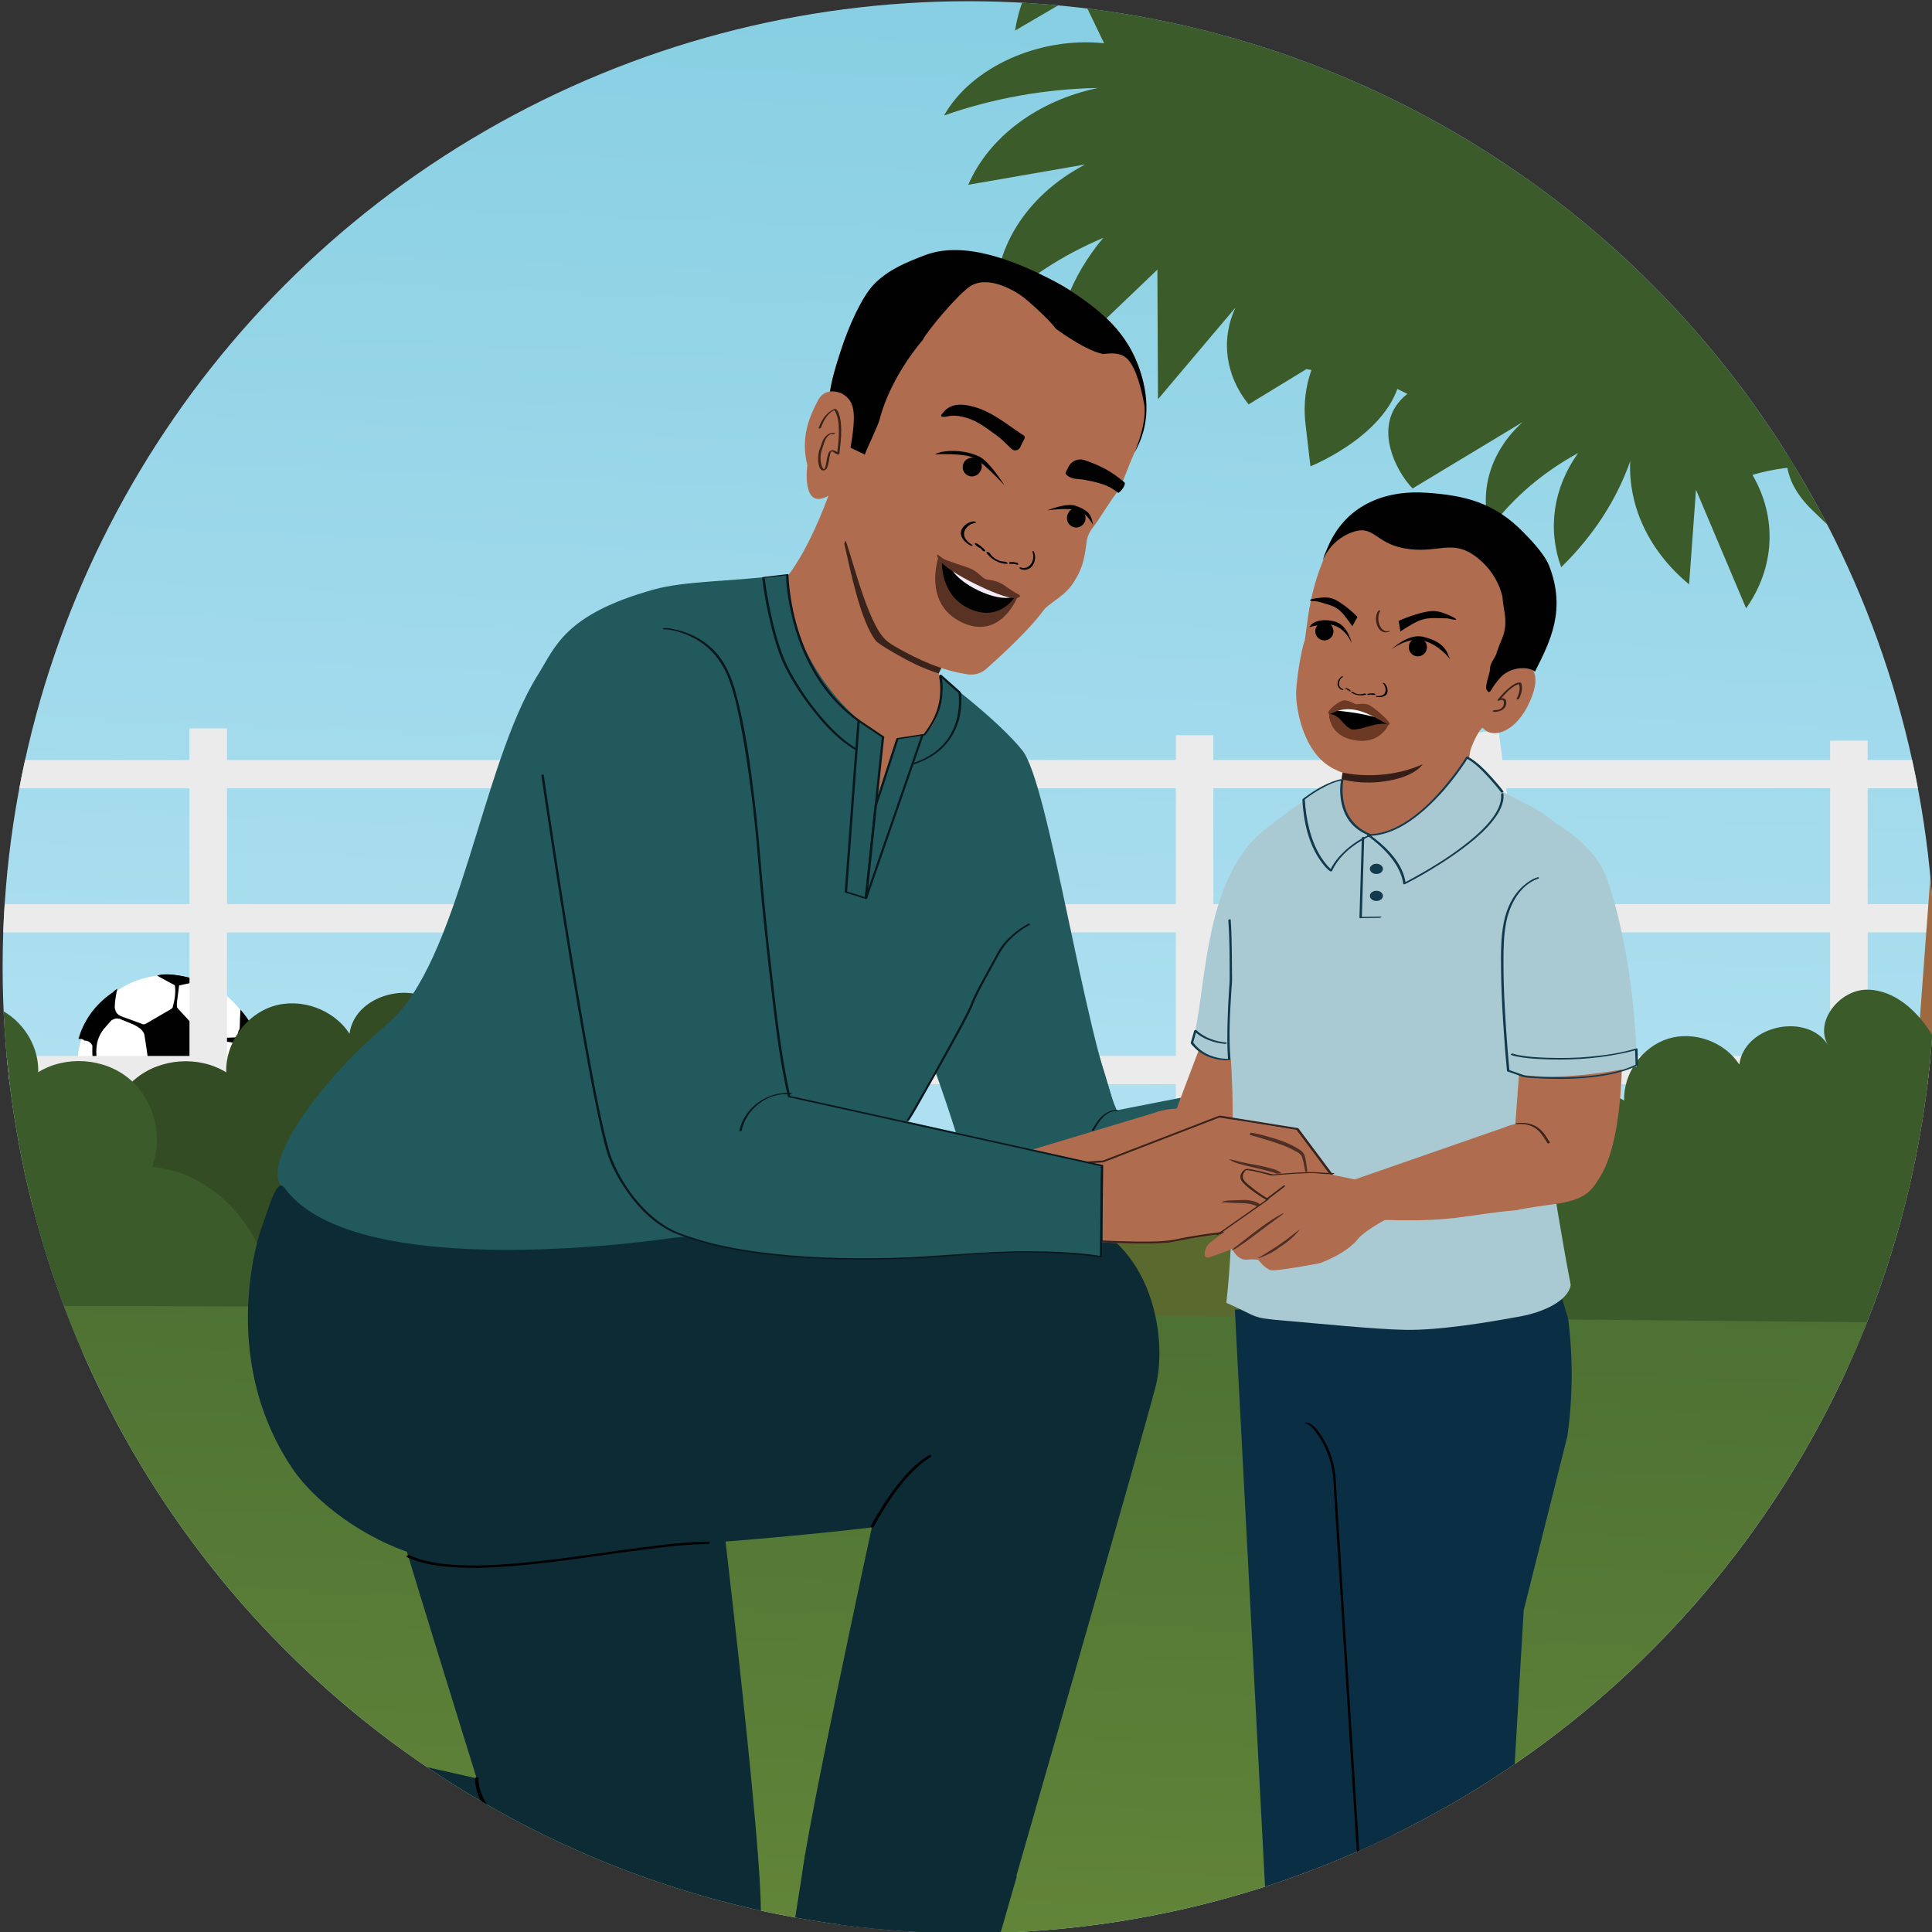 <?xml version="1.0" encoding="UTF-8"?>
<svg id="Layer_2" data-name="Layer 2" xmlns="http://www.w3.org/2000/svg" xmlns:xlink="http://www.w3.org/1999/xlink" viewBox="0 0 1163.19 1163.19">
  <rect x="0" y="0" width="1163.19" height="1163.19" fill="#333333" stroke="none"/>
  <defs>
    <style>
      .cls-1 {
        fill: none;
      }

      .cls-2 {
        fill: #010101;
      }

      .cls-3 {
        fill: #3b5b2b;
      }

      .cls-4 {
        fill: #0d2b35;
      }

      .cls-5 {
        fill: url(#linear-gradient-2);
      }

      .cls-6 {
        fill: #ebebeb;
      }

      .cls-7 {
        fill: #5a3223;
      }

      .cls-8 {
        fill: #3a231a;
      }

      .cls-9 {
        fill: url(#linear-gradient);
      }

      .cls-10 {
        fill: #8a5534;
      }

      .cls-11 {
        fill: #804840;
      }

      .cls-12 {
        fill: #09181e;
      }

      .cls-13 {
        fill: #825739;
      }

      .cls-14 {
        fill: #0a2f44;
      }

      .cls-15 {
        fill: #020202;
      }

      .cls-16 {
        fill: #fff;
      }

      .cls-17 {
        fill: #b06c4f;
      }

      .cls-18 {
        fill: #aacad3;
      }

      .cls-19 {
        fill: #5a692e;
      }

      .cls-20 {
        fill: #341e17;
      }

      .cls-21 {
        fill: #e0e1e0;
      }

      .cls-22 {
        fill: #f1ecf6;
      }

      .cls-23 {
        fill: #21595c;
      }

      .cls-24 {
        fill: #334c23;
      }

      .cls-25 {
        fill: #1a1514;
      }

      .cls-26 {
        fill: #9e6941;
      }

      .cls-27 {
        fill: #6c3925;
      }

      .cls-28 {
        fill: #22595d;
      }

      .cls-29 {
        fill: #123a4c;
      }

      .cls-30 {
        clip-path: url(#clippath);
      }

      .cls-31 {
        fill: #4f2e25;
      }
    </style>
    <clipPath id="clippath">
      <circle class="cls-1" cx="583.17" cy="582.33" r="581.59"/>
    </clipPath>
    <linearGradient id="linear-gradient" x1="198.04" y1="1495.5" x2="292.22" y2="-740.68" gradientUnits="userSpaceOnUse">
      <stop offset=".29" stop-color="#bae5f5"/>
      <stop offset=".81" stop-color="#76c7dc"/>
    </linearGradient>
    <linearGradient id="linear-gradient-2" x1="66.14" y1="1546.68" x2="104.84" y2="627.87" gradientUnits="userSpaceOnUse">
      <stop offset=".01" stop-color="#75993e"/>
      <stop offset=".98" stop-color="#486b32"/>
    </linearGradient>
  </defs>
  <g class="cls-30">
    <rect class="cls-9" x="-897.09" y="-408.63" width="2275.35" height="1787.78"/>
    <g>
      <circle class="cls-16" cx="101.41" cy="641.89" r="54.91"/>
      <path class="cls-2" d="M154.6,644.06c.86-.29,1.79-.22,2.64.15.48-1.36.95-2.74,1.33-4.13-.08-1-.19-2-.34-3.01-.89-7.12-3.56-13.94-7.12-20.47-1.83-3.16-3.98-6.06-6.34-8.74-.19,3.54-.4,7.07-.43,10.62,0,.91-.31,1.62-.77,2.16-.15.93-.31,1.86-.46,2.78-.3.59-.59,1.19-1.48,1.19-6.23.3-12.16.3-18.39-.89-.59,0-1.19-.3-1.48-.59-3.86-3.56-7.71-7.42-11.57-10.97-.89-.89-1.78-1.78-2.37-2.67-1.48-2.08-1.48-4.45-1.19-6.82.3-2.97.89-6.23,1.19-9.19,0-.89.59-1.48,1.48-1.78.89,0,2.08-.3,2.97-.3.13,0,.25,0,.38,0,.12-.13.23-.25.38-.37.84-.66,1.65-1.35,2.46-2.05-6.33-1.79-12.65-2.56-18.98-2.04,1.68.92,3.4,1.74,5.18,2.37.75.26,1.29.7,1.68,1.21.3.18.6.37.9.58.59.3.89.89.89,1.48.89,4.75,0,9.49-1.19,13.94-.3.59-1.19,1.19-1.78,1.48-5.04,2.97-9.79,5.64-14.83,8.6-.59,0-1.19.3-1.48,0-3.86-1.48-8.01-2.97-12.16-4.45-2.67-.95-3.98-2.4-4.35-4.33-.19-.44-.3-.95-.29-1.53.08-3.75.78-7.38,1.54-11.02-1.1.68-2.08,1.37-2.54,2.05-9.19,6.23-15.72,14.24-19.58,24.32-.46,1.26-.88,2.54-1.27,3.84.36,0,.71-.01,1.07-.01,1.11,0,1.95.42,2.52,1.05.47-.02.98.03,1.53.16,1.19.3,2.37,1.19,2.97,2.37.3.3.3.59.3.89-.3,7.71.89,15.42,2.67,22.84.59,1.48,0,3.26-.3,4.75-.59,2.37-1.19,5.04-1.78,7.71-.3.59-.3,1.19-.3,1.78,0,.89-.3,1.78-1.19,2.08-.02,0-.04,0-.06.01.05.15.11.29.15.45,1.06,4.91,5.66,9.49,9.46,12.55,2.96,2.38,6.36,4.05,9.87,5.5.4-.16.81-.3,1.24-.41.32-.42.8-.72,1.29-1.21,1.19-1.48,2.08-2.67,3.56-3.86,1.19-.89,2.67-1.48,3.86-2.08h1.19c4.75.89,9.19,1.78,13.64,2.67,1.19,0,2.37.3,3.56.3,1.78,0,3.26.59,4.75,1.48,2.08,1.19,3.86,2.67,5.04,4.75.59.89.89,1.48,1.19,2.37.22.44.32.88.29,1.3,1.64.08,3.27.19,4.91.31,4.82-3.58,9.34-6.55,15.4-8.17.61-1.59,2.24-2.48,3.06-3.93-.13-.16-.22-.32-.22-.48.59-4.75,1.19-9.79,3.26-14.24,0-.3.3-.3.3-.59,3.56-6.82,7.12-13.35,10.68-19.87.59-.59,1.19-1.19,2.08-1.78.51-.34,1.01-.38,1.41-.14ZM74.89,656.36c-3.86-.59-7.12-1.78-10.38-3.26-1.48-.89-3.26-1.78-4.45-3.26,0,0-.3-.3-.3-.59-.59-5.34-1.78-10.68-1.78-16.02,0-5.04,1.19-9.49,4.45-13.64,1.48-1.78,2.97-3.26,4.45-5.04.3-.3.59-.59.89-.59,1.48-.89,2.67-.89,4.15-.59,2.97,1.19,5.93,2.37,8.6,3.56,2.37,1.19,4.45,2.37,5.93,4.75.3.59.59,1.48.59,2.08.89,5.04,1.48,10.38,2.37,15.42,0,.3,0,.89-.3,1.19-2.67,3.86-5.34,8.01-8.01,11.86-.3.3-.59.59-.89,1.19-1.19,2.37-2.97,3.26-5.34,2.97ZM116.12,670.3c-1.78,3.26-4.45,5.93-7.41,8.6-2.08,1.78-4.75,2.37-7.12,2.08-4.15-.59-8.31-1.19-12.46-2.08-3.26-.89-5.34-3.26-7.12-6.53-.89-3.26-2.97-6.82-2.97-10.38,0-2.67.89-4.75,2.37-6.82,1.78-2.37,3.26-4.45,5.04-6.82,1.48-2.08,2.97-4.15,5.34-5.34.59-.3.89-.59,1.48-.59,5.34-.59,10.08.89,15.13,2.08,2.08.59,3.26,1.48,3.86,3.56,1.48,5.34,3.26,10.68,5.04,16.02.59,2.37,0,4.45-1.19,6.23ZM148.15,645.09c-.59,2.37-1.48,4.45-2.37,6.53-1.78,3.56-3.86,7.42-5.93,10.97-1.19,2.08-2.67,2.97-5.04,3.26-4.75.59-9.79.3-14.53-.59-.3,0-.59-.3-.59-.59-1.78-5.34-3.56-10.97-5.34-16.31-.59-1.19-.89-2.08-1.19-3.26-.3-.89-.3-2.08.3-2.97,1.78-3.26,3.26-6.82,5.04-10.08.89-1.78,2.37-2.97,3.56-4.45.3-.3.89-.59,1.48-.59,6.53-.3,12.75-.3,18.98,1.19.59,0,.89.3,1.19.59,1.48,4.45,3.26,8.6,4.45,13.05.3.89.3,2.08,0,3.26Z"/>
      <path class="cls-2" d="M79.04,683.23s-3.72,4.5-4.74,6.42c0,0-11.92-6.73-16.32-13.76l-4.14-6.57,4.14-.26,16.18,13.09,4.88,1.07Z"/>
      <polygon class="cls-2" points="106.11 606.13 123.26 624.75 107.26 624.75 106.11 606.13"/>
      <path class="cls-2" d="M113.09,690.73l1.24,4.54s5.83-1.12,13.6-5.28c7.76-4.16,9.64-6.63,9.64-6.63l-1.05-2.71-23.42,10.09Z"/>
      <path class="cls-2" d="M106.11,593.69l-11.54-6.29s4.04-1.75,12.95-.05c8.92,1.7,13.23,3.13,13.23,3.13l-14.64,3.21Z"/>
    </g>
    <rect class="cls-6" x="-987.3" y="544.33" width="2440.6" height="17.03"/>
    <rect class="cls-6" x="-987.3" y="635.74" width="2440.6" height="17.03"/>
    <rect class="cls-6" x="114.08" y="438.55" width="22.59" height="335.31"/>
    <rect class="cls-6" x="707.95" y="442.67" width="22.59" height="335.31"/>
    <rect class="cls-6" x="-987.3" y="457.59" width="2440.6" height="17.03"/>
    <path class="cls-24" d="M794.38,829.76c14.98-16.22,30.86-34.54,31.3-56.61.45-22.07-24.97-44.11-43.36-31.91,5.34-13.26.34-29.91-11.43-38.03-11.77-8.12-29.1-6.9-39.61,2.79-5.96-32.02-54.88-44.65-75.59-19.51,1.94-12.5-15.72-20.9-26.71-14.64-10.99,6.26-14.76,20.55-13.88,33.17-7.19-14.77-24.07-24.2-40.41-22.59-16.35,1.61-31.06,14.15-35.23,30.04-1.57-13.97-3.87-29.37-14.65-38.39-10.78-9.02-32.23-3.91-31.95,10.14,3.23-19.86-7.83-41.21-25.92-50.02-18.09-8.81-41.72-4.36-55.36,10.44-2.65-19.46-9.92-39.75-26.08-50.94-16.15-11.18-42.59-8.26-50.82,9.58-9.3-15.22-24.21-29.14-42.05-29.13-17.83,0-34.4,21.16-24.73,36.15-13.18-22-54.28-13.33-57.46,12.12-9.48-14.71-29.25-21.86-45.95-16.64-16.7,5.22-28.86,22.37-28.28,39.85-16.61-10.22-39.67-8.58-54.66,3.9-14.99,12.48-20.79,34.86-13.74,53.05-49.91,3.99-86.37,63.94-66.95,110.09"/>
    <path class="cls-19" d="M351.4,868.84c-11.85-12.82-24.4-27.31-24.75-44.77s19.74-34.88,34.29-25.23c-4.22-10.49-.27-23.65,9.04-30.07,9.3-6.42,23.01-5.46,31.32,2.21,4.71-25.32,43.39-35.3,59.77-15.43-1.54-9.88,12.43-16.52,21.12-11.57,8.69,4.95,11.67,16.25,10.97,26.23,5.69-11.68,19.03-19.13,31.96-17.86,12.93,1.27,24.56,11.19,27.86,23.75,1.24-11.05,3.06-23.23,11.59-30.36,8.53-7.13,25.48-3.09,25.26,8.02-2.56-15.7,6.19-32.58,20.49-39.55,14.3-6.97,32.99-3.44,43.77,8.25,2.09-15.39,7.85-31.43,20.62-40.28,12.77-8.84,33.68-6.53,40.18,7.58,7.35-12.03,19.15-23.04,33.25-23.03,14.1,0,27.2,16.73,19.56,28.58,10.42-17.4,42.92-10.54,45.43,9.58,7.5-11.63,23.13-17.29,36.33-13.16,13.2,4.13,22.82,17.68,22.36,31.51,13.13-8.08,31.37-6.78,43.22,3.08,11.85,9.87,16.44,27.56,10.87,41.94,39.47,3.16,68.29,50.56,52.94,87.05"/>
    <path class="cls-23" d="M547.49,575.55c-94.01-248.02,14.59-138.58,14.59-138.58,32.39,15.02,44.62,25.75,52.09,52,6.31,22.19,53.11,159.02,57.21,179.7l81.06-15.9c-3.35,11.05,14.98,39.37,13.55,50.9-1.97,15.83-138.26,19.76-135.26,35.14-56.96-1.89-83.23-163.26-83.23-163.26Z"/>
    <path class="cls-23" d="M522.1,580.11c25.39-4.56,59.43,124.84,60.9,124.82,13.82-.19,55.99,8.84,89.4-36.3-19.7-46.52-41.01-197.17-56.87-216.82-26.27-32.55-108.85-87.21-114.81-86.89"/>
    <path class="cls-17" d="M505.99,276.66s-14.41,51.88-36.28,75.63c-3.51,3.81-31.43,5.11-31.43,5.11l3.23,10.05c2.78,8.67,34.66,141.85,40.97,148.43,31.39,32.72,60.41-62.63,88.39-78.44l-2.67-20.15s-3.97-8.59-2.75-14.57c1.23-5.98,26.48-45.83,26.48-45.83"/>
    <path class="cls-3" d="M1671.83-258.98c1.24,24.49,7.35,48.66,18.11,71.55-36.03-44.46-106.38-68.64-170.59-58.72l66.21-29.35c-22.88-9.82-50.53-8.66-72.06,3.01,14.03-20.63,32.53-39.02,54.62-54.28-33.37-4.76-69.45,11.96-81.43,37.76,9.26-19.87,12.05-41.36,8.09-62.37-9.5,14.46-19,28.94-28.5,43.43,1.4-50.5-50.19-98.26-111.98-103.62,6.05-8.27,19.85-9.25,31.41-11.26,11.98-2.08,25.88-9.85,21.35-19.6-2.24-4.83-8.37-7.7-14.71-7.63-19.94.21-29.7,18.37-47.82,21.08,16.02-17.47,25.19-38.47,26.29-60.25.24-4.98-.59-10.99-7.79-12.27-5.02-.89-10.16,1.34-12.63,5-12.6,18.72-21.71,38.85-27.03,59.72,6.1-24.27-14.5-50.95-44.01-56.97,3.03,20.22,9.57,40,19.43,58.72-29.06-36.3-91.82-51.75-140.84-34.68,25,10.24,47.62,23.92,66.88,40.45-33.69-6.58-68.14-8.52-102.05-6.07-18.52-19.71-56.9-50.27-107.82-36.01l58.55,42.76c-2.44.5-4.87,1.07-7.3,1.62-34.85-16.07-79.19-28.16-124.11-17.85l60.46,38.36c-1.02.46-2.03.93-3.04,1.41-2.98,1.32-5.96,2.61-8.89,4.01l7.86-3.5c-37.84,18.28-72.37,52.94-78.19,92.16-7.39-19.76-36.06-32.31-60.38-26.5l50.11,47.51c-3.7-1.95-7.57-3.62-11.56-5.05-20.91-17.63-53.85-35.34-94.98-23.83l58.55,42.76c-2.44.5-4.87,1.07-7.3,1.62-34.85-16.07-79.19-28.16-124.11-17.85l60.46,38.36c-1.02.46-2.03.93-3.04,1.41-2.97,1.32-5.96,2.61-8.89,4.01l7.86-3.5c-37.84,18.28-72.37,52.94-78.19,92.17-7.39-19.76-36.06-32.31-60.38-26.5l50.11,47.51c-15.63-8.23-34.25-11.96-52.88-10.5-3.65.29-7.06,2.06-8.52,4.79-2.59,4.83,2.42,8.68,7.05,11.34,11.08,6.43,22.94,11.88,35.36,16.36-28.94-7.51-64.18,2.84-78.98,24.82l69.65.46c-30.95,6.13-56.36,24.04-68.22,48.11l72.78-18.89c-35.07,18.4-58.37,48.48-63.66,82.17l38.97-22.79,14.64,30.44c-39-4.15-80.01,14.36-96.36,43.48,29.3-10.34,60.79-15.98,92.72-16.59-36.37,7.61-65.68,29.48-78.16,58.31l70.43-12.24c-35.91,18.77-56.47,51.93-53.69,86.59,17.78-17.55,39.75-31.98,64.58-42.41-19.42,23.02-29.65,50.35-29.28,78.27l61.84-59.13c.11,26.01.23,52.02.36,78.02l46.69-55.24c-9.05,19.34-6.12,41.05,7.87,58.34l34.81-21.23c41.01,7.84,24.82-2.97,60.77,14.92-22.58,17.68-6.53,47.18,3.16,56.94,22.06-13.34,44.14-26.65,66.23-39.95-19.23,17.41-26.57,41.46-19.6,64.17,13.34-18.19,31.45-33.76,53.05-45.58-14.95,20.79-18.65,45.69-10.22,68.77,19.15-18.68,33.3-40.41,41.54-63.8-1.18,27.63,11.64,54.43,35.47,74.13,1.38-19,2.76-37.99,4.14-56.97,10.04,23.76,20.1,47.56,30.18,71.39,17.38-24.64,18.81-54.66,3.81-80.33,25.54-7.61,53.75-6.61,78.38,2.76,30.56,22.09,77.56,19.07,103.49-6.64l7.98-7.92c-9.09,18.46-10.08,38.9-2.8,57.88,7.27-22.25,20.22-43.01,38.02-60.91-9.22,23.86-10.57,49.27-3.92,73.69,23.98-19.37,36.79-46.09,35.24-73.56,9.07,13.67,18.12,27.42,27.15,41.25,9.13-18.7,9.26-39.52.36-58.29,15.3,7.47,28.03,17.98,37.01,30.53,7.64-17.5,2.91-37.01-12.32-50.84l50.34-14.25,19.38,61.51s20.38-4.42,25.82-43.13c1.94-13.86-.84-23.26-5.18-29.7l22.57-6.39c.91-16.7,2.41-33.36,5.17-49.87,4.65-27.8,13.15-54.89,26.5-79.77,13.48-25.13,29.89-48.46,49.14-69.5,12.71-13.9,26.47-26.81,40.96-38.84,2.33-7.44,4.9-14.81,7.76-22.07,17.31-43.88,43.85-83.61,75.94-118.05,8.97-9.63,18.37-18.84,28.12-27.67.79-22.15-13.99-44.87-38.39-55.13Z"/>
    <path class="cls-26" d="M1151.41,300.09s13.89,33.27,13.77,57.4c-.12,24.12,5.78,50.74,3.85,78.19-1.93,27.45-26.45,356.03-26.45,356.03l110.25,2.97s-7.37-295.45-10.11-353.06c-2.41-50.67-91.32-141.53-91.32-141.53Z"/>
    <polygon class="cls-26" points="1110.57 46.11 1029.7 -111.84 1012.01 -100.47 1095.4 73.91 1110.57 46.11"/>
    <polygon class="cls-26" points="1023.09 124.26 890.19 66.2 857.92 61.67 1026.79 155.71 1023.09 124.26"/>
    <polygon class="cls-26" points="1004.4 135.83 969.95 8.06 978.95 -38.95 1034.31 146.24 1004.4 135.83"/>
    <rect class="cls-6" x="314.04" y="439.85" width="22.59" height="335.31"/>
    <rect class="cls-6" x="1101.85" y="445.92" width="22.59" height="335.31"/>
    <rect class="cls-6" x="901.9" y="439.42" width="22.59" height="335.31" transform="translate(-72.36 126.29) rotate(-7.61)"/>
    <path class="cls-3" d="M1376.46,699.94c-10.5,4.62-18.96,14-21.89,25.14-1.46-13.05-3.62-27.44-13.69-35.87-9.19-7.68-26.65-4.39-29.46,6.2,1.39-17.58-8.69-35.71-24.6-43.46-16.9-8.23-38.97-4.07-51.72,9.75-2.47-18.19-9.27-37.14-24.36-47.59-15.09-10.45-39.79-7.72-47.48,8.95-8.69-14.22-22.62-27.22-39.28-27.21-16.66,0-32.14,19.77-23.11,33.77-12.32-20.56-50.72-12.46-53.68,11.32-8.86-13.74-27.32-20.43-42.93-15.55-15.6,4.88-26.97,20.9-26.42,37.23-15.52-9.55-37.06-8.02-51.06,3.64-14,11.66-19.42,32.57-12.84,49.56-46.63,3.73-80.69,59.73-62.55,102.85l525.06,11.31v-130.06Z"/>
    <path class="cls-3" d="M-636.23,829.97c-15.01-16.24-30.91-34.6-31.35-56.71-.45-22.11,25.01-44.19,43.43-31.96-5.35-13.28-.34-29.96,11.45-38.09,11.78-8.14,29.15-6.91,39.68,2.79,5.97-32.07,54.97-44.72,75.71-19.54-1.95-12.52,15.74-20.93,26.75-14.66,11.01,6.27,14.78,20.58,13.9,33.22,7.2-14.79,24.11-24.24,40.48-22.63,16.37,1.61,31.11,14.18,35.29,30.09,1.57-13.99,3.88-29.42,14.68-38.45,10.8-9.03,32.28-3.92,32,10.16-3.24-19.89,7.84-41.27,25.96-50.1,18.12-8.82,41.78-4.36,55.45,10.45,2.65-19.5,9.94-39.82,26.12-51.02,16.18-11.2,42.66-8.27,50.9,9.6,9.31-15.24,24.25-29.19,42.11-29.18,17.86,0,34.45,21.19,24.77,36.2,13.2-22.04,54.37-13.35,57.55,12.14,9.5-14.73,29.29-21.9,46.02-16.67,16.73,5.23,28.91,22.4,28.32,39.92,16.63-10.24,39.73-8.59,54.75,3.91,15.01,12.5,20.82,34.92,13.76,53.13,49.99,4,86.51,64.04,67.06,110.26"/>
    <path class="cls-5" d="M1358.22,1464.88H-1190.97v-666.58l790.12-9.14c101.46-5.01,881.28-2.99,982.75,1.87l776.32,7.27v666.58Z"/>
    <path class="cls-3" d="M794.33,212.82s-11.32,16.68-8.34,42.31l2.98,25.62s52.44-20.86,54.82-58.4c2.38-37.54-49.46-9.53-49.46-9.53Z"/>
    <path class="cls-3" d="M1076.37,270.7s-5.6,16.79,14.69,36.39l20.29,19.59s11.2-42.68-4.2-55.98c-15.39-13.29-30.79,0-30.79,0Z"/>
    <path class="cls-10" d="M498.42,287.93c-.05.1-.08.19-.12.28.02-.13.06-.24.12-.28Z"/>
    <path class="cls-23" d="M473.98,346c-34.28,4.28-61.17,3.59-80.42,8.95-53.96,15.04-59.33,34.87-69.67,51.29-34.21,54.32-47.37,173.77-90.88,210.42-44.59,37.56-78.09,89.06-61.69,98.57,1.22.71,12.05,22.22,13.38,21.82l39.87,24.02,268.6,9.13,36.45-68.02c2.59,1.78,71.89-128.84,71.89-128.84l-3.88-130.06c-5.41-4.44-24.24-28.73-29.69-33.08,0,0,.45,40.39-27.8,36.09-22.02-3.36-66.9-50.69-66.15-100.3Z"/>
    <path class="cls-21" d="M597.27,1154.25c.55-.82-4.52-4.28-11.71-3.87-7.19.38-11.85,4.35-11.23,5.14.55.92,5.31-1.1,11.44-1.37,6.09-.38,11.06,1.13,11.5.14v-.03Z"/>
    <path class="cls-12" d="M547.3,674.63c3.54-5.44,6.62-11.21,9.83-16.85,5.35-9.38,10.64-18.8,15.85-28.26,3.99-7.25,8.08-14.48,11.64-21.95,1.3-2.72,2.26-5.56,3.58-8.27,2.77-5.69,5.87-11.22,8.94-16.75,2.72-4.89,5.14-10.28,8.79-14.55s8.14-7.79,12.94-10.58c.27-.16.55-.32.82-.46.87-.46.09-1.21-.64-.83-3.59,1.91-6.96,4.39-9.99,7.08-2.55,2.27-4.9,4.77-6.8,7.62-1.4,2.1-2.52,4.4-3.74,6.61-3.09,5.55-6.21,11.09-9.17,16.71-1.32,2.51-2.62,5.05-3.78,7.64-.57,1.28-1.01,2.61-1.55,3.89-1.1,2.62-2.47,5.14-3.78,7.65-2.13,4.08-4.33,8.14-6.54,12.18-5.23,9.57-10.56,19.08-15.94,28.56-3.71,6.54-7.37,13.14-11.31,19.54-.18.29-.36.58-.54.86-.43.66,1.05.67,1.38.15h0Z"/>
    <g>
      <path class="cls-4" d="M413.58,845.33s-228.34-79.88-205.19-23.42c27.69,67.53,14.74,35.94,21.71,62.13,6.98,26.19,56.9,186.67,56.9,186.67l-158.31-35.97-34.41-2.63c-12.16,20.46-18.14,66.7-27.77,100.08l18.29,6.11s275.27,94.11,314.92,79.25c39.65-14.86,52.77-36.24,57.86-59.33,5.11-23.13-31.12-317.28-31.12-317.28l-12.88,4.4Z"/>
      <path class="cls-4" d="M175.57,883.46c15.13,22.82,54.02,52.62,98.84,57.76,10.68,1.22,95.65-8.95,116.98-10.08,68.14-3.67,133.5-11.53,133.5-11.53,0,0-40.62,187.49-42.02,210.56l27.09,33.56c26.49,3.21,53.35,3,79.77-.65l13.54-3.55s84.47-293.57,92.48-324.79c7.85-30.61-2.84-93.37-58.38-103.91-33.59-5.11-232.32,14.45-232.32,14.45,0,0-190.55,29.29-233.73-30.05-4.66-6.4-8.77,10.15-13.79,23.62,0,0-27.6,75.8,18.04,144.6Z"/>
    </g>
    <path d="M426.43,928.2c-10.74.05-21.46,1.19-32.11,2.48-12.81,1.55-25.57,3.43-38.35,5.21-13.31,1.85-26.63,3.64-40.01,4.91-12.33,1.18-24.74,2-37.13,1.59-9.96-.33-20.22-1.33-29.6-4.89-.96-.37-1.91-.76-2.85-1.19-.8-.36-2.33.79-1.17,1.31,8.84,4.02,18.77,5.38,28.38,5.97,12.12.74,24.3.16,36.38-.85,13.45-1.12,26.84-2.83,40.21-4.66s26.1-3.73,39.17-5.39c11.05-1.41,22.17-2.7,33.32-3.01,1.19-.03,2.38-.05,3.56-.06,1.13,0,1.57-1.42.19-1.41h0Z"/>
    <path d="M285.99,1070.8c.11,13.71,10.92,24.56,19.7,33.88.55.59,2.47-.19,1.86-.84-4.8-5.1-9.65-10.25-13.54-16.1-3.41-5.12-5.94-10.91-5.99-17.15,0-.95-2.03-.58-2.03.2h0Z"/>
    <path d="M526.13,919.01c6.82-12.46,14.76-24.87,25.1-34.73,2.8-2.67,5.84-5.11,9.17-7.1.4-.24.46-.73.11-1.02-.4-.34-1.07-.1-1.44.13-6.1,3.65-11.25,8.77-15.83,14.15-4.91,5.76-9.25,12-13.24,18.43-2.02,3.26-3.95,6.57-5.79,9.94-.54.98,1.5.98,1.92.22h0Z"/>
    <path class="cls-12" d="M515.78,450.7c-8.26-4.91-15.23-11.9-21.41-19.19-7.12-8.4-13.35-17.58-18.65-27.23-3.86-7.03-6.45-14.66-8.58-22.37s-3.65-14.91-4.99-22.47c-.7-3.96-1.36-7.93-1.84-11.92l-.84.52c4.8-.57,9.6-1.15,14.41-1.72l-.61-.13c.06,7.12,1.24,14.34,2.7,21.29,3.23,15.4,9,30.41,17.86,43.47,6.09,8.96,13.65,16.86,22.45,23.18.36.26,1.65-.31,1.36-.53-15.06-10.81-26.09-26.12-33.1-43.17-4.88-11.86-7.99-24.52-9.32-37.28-.25-2.44-.48-4.91-.5-7.36,0-.2-.52-.14-.61-.13-4.8.57-9.6,1.15-14.41,1.72-.2.02-.88.2-.84.52,1.3,10.64,3.39,21.25,6.09,31.62,2.02,7.77,4.43,15.57,8.06,22.76,4.75,9.4,10.79,18.33,17.37,26.54,6.81,8.51,14.61,16.79,24.05,22.4.39.23,1.64-.36,1.36-.53h0Z"/>
    <path class="cls-12" d="M557.05,442.58c4.11-5.19,7.45-10.98,9.16-17.42s1.61-12.45.67-18.7l-1.39.49c3.26,2.91,6.52,5.81,9.79,8.72.54.48,1.2.94,1.68,1.49.2.24.02-.13.11.21.2.75.18,1.64.23,2.41.52,8.93-1.77,18.21-7.03,25.51-4.85,6.73-12.03,11.24-19.8,13.89-.85.29-.65,1.15.23.86,7.1-2.42,13.76-6.22,18.75-11.9,3.77-4.29,6.42-9.44,7.91-14.94,1.08-4.02,1.56-8.22,1.46-12.38-.04-1.44.26-3.57-.89-4.6-3.69-3.29-7.39-6.58-11.08-9.87-.36-.32-1.49-.13-1.39.49.91,6.05.94,12.14-.58,18.09-1.63,6.38-4.91,12.17-8.98,17.3-.55.7.83.78,1.19.33h0Z"/>
    <path class="cls-23" d="M486.91,664.41c-5.8-23.18-38.9-154.39-34.92-155.54l3.75-16.13-117.04,38.61s34.49,147.08,45.61,172.36c12.17,27.65,31.08,43.09,47.88,46.21,4.18.78,19.98,3.24,24.07,3.62,4.97-35.16,19.98-55.38,30.65-89.13Z"/>
    <path class="cls-11" d="M483.94,660.93c-3.71-.38-6.94,3.36-8.87,6.03-3.43,4.73-5.51,10.52-6.04,16.33-.06.65,1.41.4,1.46-.15.48-5.27,2.23-10.44,5.12-14.89,1.13-1.74,2.44-3.41,4.04-4.74,1.02-.86,2.35-1.81,3.76-1.67.62.06,1.52-.81.54-.91h0Z"/>
    <path class="cls-12" d="M672.69,668.27c-3.34-.09-6.55,1.39-9.02,3.57-2.71,2.4-4.55,5.56-6.34,8.66-.3.53,1.13.34,1.33-.03,2.89-5,6.8-11.65,13.44-11.48.49.01,1.56-.7.59-.73h0Z"/>
    <path class="cls-12" d="M476.52,658.1c-14.15-1.39-28.52,8.69-31.41,22.74-.1.49,1.35.26,1.44-.2,2.69-13.04,15.69-23.12,29.07-21.8.42.04,1.69-.66.9-.73h0Z"/>
    <polyline class="cls-17" points="531.62 440.44 528.45 478.85 540.74 442.41"/>
    <path class="cls-17" d="M745.79,715.88c24.86-19.65,41.45-86.32,46.28-112.95l-16.57-38.64c-34.42-11.09-36.52,15.98-36.52,15.98-.64,11.6-27.88,78.36-34.51,98.34,17.56,4.81,28.97,24.07,41.33,37.26Z"/>
    <path class="cls-17" d="M726.36,717.05c16.4-2.1,20.94-7.05,27.52-19.82,2.77-5.38-.33-12.14-1.84-18-.36-1.39-.8-2.58-1.42-3.19-6.41-6.3-38.38-12.66-55.77-5.98l-101.91,30.69,19.68,21.17c49.43,4.36,55.47-.42,87.81-1.86,2.43-.82,24.1-2.79,25.92-3.02Z"/>
    <path class="cls-17" d="M808.46,472.47c2.29-.14,3.42-.25,5.69-.49,9.35-.98,18.96-2.07,28.17-3.98,14.2-2.96,25.53-11.49,37.17-19.52-.11,8.91.8,19.86,4.19,26.02l-.27,2.61c-19.76,31.2-31.39,49.23-97.78,30.05l21.65-33.83,1.18-.86Z"/>
    <path class="cls-17" d="M785.59,385.52c.53-4.07,1.16-8.79,1.96-14.48.23-1.65.5-3.23.78-4.79.22-.79.36-1.59.45-2.41,5.35-27.49,15.44-40.48,15.44-40.48,14.6-16.43,38.16-23.84,59.67-19.46,25.41,4.62,45.91,23.82,55.39,41.35,4.72,8.68,6.07,18.8,3.79,28.41-1.93,8.22-8.21,15.1-11.91,23.76,8.97,1.02,17.19,5.62,11.3,21.52-8.12,21.92-23.85,26.59-29.71,19.26-1.63.03-6.49,9.54-7.62,14.2-.09.36-3.99,25.26-4.08,25.64-13.06,6.24-37.13,4.51-51.87,5.58-9.25.67-9.8-.76-19.06-1.2-2.24-.1-1.1-7.17-3.35-7.36l1.55-9.92c-.64-.15-1.2-.2-3.93-1.58-19.67-8.61-24.49-37.16-23.99-47.65.43-8.9,3.18-25.31,5.17-30.41Z"/>
    <path class="cls-20" d="M808.35,465.15s23.96,5.86,48.12-5.01c0,0-3.81,6.88-20.25,9.87-16.43,2.99-28.51-.92-28.51-.92l.64-3.94Z"/>
    <ellipse class="cls-2" cx="797.33" cy="380.14" rx="5.48" ry="5.5" transform="translate(-27.67 64.53) rotate(-4.56)"/>
    <path class="cls-2" d="M791.65,374.58c2.85-1.23,6.58-1.74,11.76-.44,8.28,2.08,10.42,13.23,10.42,13.23,0,0-3.19-8.76-11.32-11.02-3.92-1.09-10.85.2-14.14,1.27.21-.79,1.56-2.22,3.28-3.05Z"/>
    <path class="cls-8" d="M914.54,420.66c1.3-2.45,2.13-5.27,1.67-8.06-.11-.66-.18-1.57-.97-1.66-2.18-.25-4.57,1.53-6.15,2.77-2.77,2.17-5.15,4.83-7.38,7.54-.5.61.5.8.91.59.56-.28,1.37-.61,2-.41.94.3.9,1.75.76,2.53-.47,2.78-3.07,3.74-5.61,3.6-.31-.02-.82.1-.95.43-.12.32.1.55.43.57,3.3.19,7.09-1.15,7.61-4.85.17-1.23-.04-2.78-1.4-3.21-1.11-.35-2.47.04-3.47.55l.91.59c2.66-3.25,5.65-6.79,9.39-8.86.43-.24.87-.45,1.33-.62-.06.02.26-.08.35-.11.08-.02.52-.11.29-.07.11-.02.22-.03.33-.04.23-.02-.05.02.05,0,.1-.02.33.07.04,0l-.3-.27c1.26,2.78.09,6.38-1.23,8.87-.37.7,1.09.67,1.38.13h0Z"/>
    <ellipse class="cls-2" cx="853.62" cy="389.74" rx="5.48" ry="5.5" transform="translate(-28.26 69.03) rotate(-4.56)"/>
    <path class="cls-2" d="M837.84,390.88s9.92-9.7,19.05-7.48c12.84,3.13,14.26,8.89,16.11,13.46,0,0-6.74-9.13-16.73-11.3-9.06-1.97-18.42,5.32-18.42,5.32Z"/>
    <path class="cls-2" d="M842,374.1c-.05-.19.6-.32.55-.51,9.74-4.26,17.45-5.79,20.38-5.73,2.23.04,4.47.56,6.66,1.41,0,0,6.03,2.25,6.92,3.4.89,1.16-3.44-.07-3.44-.07-.91-.12-1.55-.35-2.45-.34-4.96.02-9.83-.67-14.56.83-4.05,1.25-9.22,4.74-12.91,7.04-.49-2.05-.5-4.03-1.15-6.03Z"/>
    <path class="cls-2" d="M817.25,371.69c.11-.16-.38-.46-.28-.63-6.65-6.57-12.56-10.07-15.02-10.8-1.88-.55-3.93-.68-6.06-.47,0,0-5.83.48-6.98,1.32-1.15.84,2.9.86,2.9.86.8.13,1.41.09,2.17.34,4.14,1.35,8.45,2.01,11.88,4.67,2.95,2.25,6.04,6.89,8.32,10.02,1.13-1.78,1.83-3.62,3.07-5.31Z"/>
    <path class="cls-2" d="M897.01,416.47c.06-.13.52-.61.59-.74,1.76-3.01,5.59-8.43,8.63-10.31,1.38-.86,3.02-1.79,4.66-2.23,1.65-.43,3.42-.95,5.14-.89,2.46-.19,4.8.25,7.03,1.32.37.24.73.48,1.1.72,9.4-18.58,18.79-37.16,8.54-63.65-2.96-7.63-12.55-17.13-15.46-20.16-17.68-18.14-35.56-22.27-58.16-23.86-26.18-1.84-49.47,8.11-59.82,33.12-2.49,6.03-1.46,2.93-3.01,8.35,0,0,3.52-12.15,17.2-17.45,13.68-5.3,14.06,5.99,31.57,9.37,20.29,3.84,28.87-6.08,43.75,5.21,13.59,10.34,15.78,24.11,15.78,24.11.76,9.25,3.81,15.86-.4,25.6-1.02,2.32-1.92,4.68-2.78,7.06-.89,4.45-4.35,6.45-4.31,11.04.02,2.25-3.54,10.76-1.88,12.4,1.8,1.76-.48,1.36,1.82.98Z"/>
    <g>
      <path class="cls-15" d="M814.79,416.74c1.64,1.31,4.45,1.62,6.5.83.46-.17,1.76.33,1.13.58-2.71,1.04-6.72.41-8.83-1.28-.21-.17-.13-.34.18-.38.32-.04.8.07,1.02.25"/>
      <path class="cls-15" d="M823.31,417.78c1.33-.34,2.76-.39,4.15-.23.2.02.45.15.57.31.1.13.09.27-.07.33-.7.24-1.53.24-2.27.08-.23-.05-.53-.17-.62-.39-.09-.21.16-.29.34-.25.61.13,1.25.13,1.83-.07.17.21.33.42.5.64-1.24-.14-2.52-.09-3.71.22-.24.06-.54-.07-.71-.22-.13-.11-.25-.35,0-.41"/>
      <path class="cls-15" d="M828.71,419c1.61.27,3.62-.07,4.64-1.13,1.54-1.6,1.01-4.88-.77-6.43-.19-.17-.05-.31.18-.32.3,0,.62.17.82.34,1.55,1.35,2.2,4.12,1.61,5.78-.55,1.55-2.29,2.37-4.3,2.47-.6.03-1.22,0-1.82-.1-.24-.04-.67-.2-.75-.41-.08-.22.15-.26.38-.22"/>
      <path class="cls-15" d="M812.01,415.36c.12-.17-.01-.32-.14-.34-.43-.07-.85-.28-1.16-.65-.17.15-.35.29-.52.44.85.26,1.66.71,2.34,1.38.13.13.37.11.53.02.12-.07.27-.25.13-.38"/>
      <path class="cls-15" d="M813.18,415.83c-.76-.75-1.67-1.24-2.62-1.53-.14-.04-.34,0-.47.11-.1.09-.14.22-.05.33"/>
      <path class="cls-15" d="M808.64,414.94c-1.03-.24-2.13-1.18-2.41-2.48-.43-1.97.71-4,2.23-4.92.17-.1.12-.28-.01-.35-.18-.1-.42-.03-.59.07-1.33.8-2.37,2.31-2.53,4.05-.14,1.63.64,2.94,1.8,3.64.34.21.72.38,1.11.47.16.04.45.02.57-.16.12-.18-.01-.29-.16-.32"/>
    </g>
    <path class="cls-17" d="M821.84,1201.31s-3.72,41.51-19.13,41.54c-15.4.02-73.59-13.64-73.59-13.64,0,0,40.84-40.84,44.8-48.35,2.17-4.12-8.69-129.3-15.48-193.59-4.72-44.66-5.02-80.2-5.02-80.2l70.8,7.45,7.15,65.21,2.97,12.47c1.55,6.51,3.73,18.07,4.15,24.79,1.14,18.14,2.29,48.65,1.52,57.91-1.3,15.68-11.17,54.23-11.78,59.74l-7.64,48.95,1.25,17.75Z"/>
    <path class="cls-17" d="M890.57,1205.72s-3.72,41.51-19.13,41.54c-15.4.02-73.59-13.64-73.59-13.64,0,0,40.84-40.84,44.8-48.35,2.17-4.12-8.69-129.3-15.48-193.59-4.72-44.66-5.02-80.2-5.02-80.2l70.8,7.45,7.15,65.21,2.97,12.47c1.55,6.51,3.73,18.07,4.15,24.79,1.14,18.14,2.29,48.65,1.52,57.91-1.3,15.68-11.17,54.23-11.78,59.74l-7.64,48.95,1.25,17.75Z"/>
    <path class="cls-14" d="M905.76,1179.5s7.42,5.64-11.84,7.62c-10.73,1.1-35.09,2.09-45.86,2.08-10.64-.01-10.84.7-21.27-1.85-3.3-.81-1.54-1.27-4.81-2.21l-7.86-148.85-3.53-165.74-22.94-84.32,152.94-4.03,3.54,11.69c2.97,23.45,2.82,47.25-.44,70.64l-26.31,104.95s-11.87,198.36-11.62,210.03Z"/>
    <path class="cls-14" d="M795.4,1178.08c-13.99-1.09-21.78,2.39-31.91-6.57l-20.03-382.98,75.09-6.34,24.12,389.12c-15.53.15-31.71,7.98-47.26,6.76Z"/>
    <path class="cls-2" d="M822.71,1183.44c-.18-2.91-.37-5.82-.55-8.73-.5-7.83-.99-15.65-1.49-23.48-.73-11.45-1.45-22.91-2.18-34.36-.88-13.84-1.76-27.68-2.63-41.53-.94-14.78-1.87-29.57-2.81-44.35-.93-14.64-1.86-29.29-2.79-43.93-.83-13.05-1.65-26.1-2.48-39.15-.65-10.22-1.3-20.44-1.94-30.66-.39-6.12-.78-12.23-1.16-18.35-.07-1.09-.16-2.18-.21-3.27-.14-3.45-.27-6.83-.85-10.25-1.07-6.32-3.16-12.48-6.32-18.07-1.46-2.59-3.13-5.13-5.12-7.35-1.47-1.65-3.23-3.31-5.51-3.58-.33-.04-1.66.53-.93.61,2.91.34,5.24,3.49,6.85,5.65,1.96,2.65,3.65,5.52,5.05,8.5,2.74,5.82,4.41,12.13,5.06,18.52.26,2.58.25,5.18.41,7.76.32,5.06.64,10.12.96,15.18.6,9.42,1.19,18.84,1.79,28.26.8,12.55,1.59,25.1,2.39,37.65.91,14.31,1.81,28.63,2.72,42.94.94,14.84,1.88,29.68,2.82,44.52s1.79,28.18,2.68,42.27c.76,12.06,1.53,24.13,2.29,36.19.56,8.76,1.11,17.52,1.67,26.29.26,4.15.27,8.42.8,12.55.02.18.02.36.03.54.02.28,1.48.03,1.45-.39h0Z"/>
    <path class="cls-18" d="M803.17,473.27c-9.36.4-34.98,21.18-40.55,25.34-39.79,29.72-35.98,102.71-44.97,129.21,7.79,11.74,23.42,10.05,23.42,10.05,0,0,1.62,22.9.94,46.22-.68,21.18,1.27,54.99-3.65,100.28,20.32,9.06,14.33,8.97,35.22,10.76,18.26,1.56,54.13,5.19,72.47,5.52,20.34.37,49.21-4.39,69.3-8.09,13.83-2.54,28.78-9.33,30.32-18.97-10.85-56.01-20.04-125.93-20.42-127.35-.9-3.4-.13-15.85-5.1-42.09,0,0,36.06-7.23,45.09-13.06,0,0,7.41-79.91-43.16-105.4-20.69-10.43-23.68-13.51-41.55-18.86,0,0-23.01,39.46-59.42,35.72s-17.96-29.27-17.96-29.27Z"/>
    <path class="cls-29" d="M739.52,554.11c.88,11.66.79,23.43.82,35.12,0,2.01-.17,3.99-.31,5.99-.41,6.2-.73,12.4-.92,18.61-.25,8.06-.38,16.18.29,24.23l.82-.62c-2.93.23-6.48-.34-9.43-1.22s-5.71-2.24-8.1-4.13c-1.37-1.08-2.61-2.32-3.69-3.68-.29-.36-.55-.53-.55-.93,0-.33.21-.77.3-1.08.55-1.99,1.11-3.98,1.66-5.97l-1.4.37c4.8,4.75,12.13,7.15,18.69,7.72.59.05,1.53-.78.55-.86-6.27-.54-13.31-2.9-17.9-7.43-.34-.34-1.27-.08-1.4.37-.52,1.86-1.04,3.72-1.55,5.58-.15.53-.55,1.33-.45,1.88.11.62,1.21,1.58,1.63,2.04.62.69,1.28,1.34,1.98,1.94,4.33,3.73,9.92,5.68,15.56,6.18,1.29.11,2.61.18,3.9.07.3-.02.85-.23.82-.62-1.15-13.72-.33-27.69.55-41.41.14-2.16.39-4.33.39-6.5,0-5.04-.05-10.07-.12-15.11-.1-6.98-.18-13.98-.7-20.95-.04-.5-1.49-.19-1.45.39h0Z"/>
    <g>
      <path class="cls-18" d="M808.02,470.31s-4.6,24.53,17.09,32.43c0,0-17.51,7.57-23.71,21.46,0,0-14.73-10.38-16.56-42.92,0,0,9.1-7.09,17.2-10.09,8.11-3,5.97-.88,5.97-.88Z"/>
      <path class="cls-29" d="M807.3,470.39c-.55,2.93-.52,6.05-.25,9,.55,6.1,2.66,12.14,6.81,16.73,2.95,3.26,6.73,5.54,10.82,7.05l.13-.78c-6.94,3.01-13.62,7.8-18.61,13.47-2.21,2.5-4.09,5.26-5.47,8.3l1.25-.34c-1.8-1.27-3.61-3.49-5-5.38-4.17-5.66-6.87-12.31-8.65-19.08-1.57-5.98-2.4-12.12-2.76-18.29l-.26.45c3.83-2.98,7.99-5.68,12.31-7.89,2.88-1.48,6.08-2.97,9.29-3.54.2-.04.51-.08.67-.07.05,0-.04-.07-.04-.04,0,.05-.07.12-.11.16-.61.62.8.7,1.18.31.57-.57.46-1.2-.4-1.33-.95-.13-2.03.24-2.93.5-2.04.59-4.06,1.34-5.99,2.21-3.84,1.74-7.47,3.94-10.95,6.31-1.09.74-2.16,1.5-3.22,2.29-.63.47-1.04.63-.99,1.48.76,13.19,3.87,27.41,12.19,38.04,1.3,1.66,2.76,3.39,4.5,4.62.32.23,1.09.02,1.25-.34,4.08-9,12.51-15.63,21.12-20.09.73-.38,1.46-.75,2.21-1.07.38-.17.63-.59.13-.78-6.88-2.55-12.34-7.54-15.03-14.41-1.81-4.63-2.41-9.71-2.1-14.65.06-1,.15-2.02.33-3.01.12-.62-1.35-.4-1.46.15Z"/>
    </g>
    <g>
      <polyline class="cls-18" points="820.62 504.24 819.2 552.42 831.03 552.23"/>
      <path class="cls-29" d="M819.9,504.43c-.16,5.42-.32,10.83-.48,16.25-.26,8.64-.51,17.29-.77,25.93-.06,2-.12,4-.18,6,0,.16.35.17.43.16,3.94-.06,7.89-.13,11.83-.19.47,0,1.56-.73.59-.72-3.94.06-7.89.13-11.83.19l.43.16c.16-5.42.32-10.83.48-16.25.26-8.64.51-17.29.77-25.93.06-2,.12-4,.18-6,.01-.34-1.43-.11-1.45.39h0Z"/>
    </g>
    <ellipse class="cls-29" cx="828.69" cy="523.12" rx="3.93" ry="3.08"/>
    <ellipse class="cls-29" cx="828.69" cy="539.37" rx="3.93" ry="3.08"/>
    <path d="M815.93,426.2c5.81,1.03,17.96,7.08,20.11,9.92,0,0-9.26,9.34-22.73,6.94-13.47-2.39-13.07-13.31-13.07-13.31,0,0,8.29-4.87,15.69-3.56Z"/>
    <path class="cls-16" d="M831.04,432.5s-7.21-1.89-13.04-2.93c-5.83-1.04-13.24-1.74-13.24-1.74,0,0-.16-4.54,10.41-2.66,10.57,1.88,15.86,7.33,15.86,7.33Z"/>
    <path class="cls-27" d="M814.24,439.25c6.48.17,14.54-4.92,21.81-3.13,0,0-4.83,12.35-20.67,9.53-15.83-2.81-15.14-15.9-15.14-15.9,7.44.82,7.86,7.42,14,9.49Z"/>
    <path class="cls-27" d="M809.64,421.64c3.37.33,5.24,2.04,6.69,2.3,1.45.26,3.79-.71,7.07.15,3.07.8,14.82,11.23,13.16,12.02-1.66.79-10.82-6.97-20.83-8.75-10.01-1.78-14.66,3.52-15.94,2.21-1.29-1.31,6.7-8.23,9.86-7.92Z"/>
    <path class="cls-8" d="M835.72,379.97c-1.18.4-2.62-.34-3.47-1.13-.96-.89-1.56-2.1-1.92-3.34-.75-2.54-.74-5.43.71-7.73.16-.25-.52-.21-.59-.2-.3.04-.67.16-.84.43-2.92,4.63-.27,14.73,6.64,12.39.18-.06.56-.24.42-.47-.13-.22-.79,0-.94.05h0Z"/>
    <path class="cls-17" d="M649.05,700.92l7.04,23.55,7.03,23.51s34.65,1.92,44.43-.49c9.77-2.41,33.37-5.21,33.37-5.21-.85,3,2.03.82,3.3,3.67,1.67,3.17,4.55,5.48,8,6.46l5.61-11.52c3.8,6.83,9.56.57,9.56.57l5.67-14.68c4.32,8.67,11.99.71,11.99.71l1.76-19.75c2.81,2.82,6.15,5.06,9.83,6.6,4.71,1.5,5.17-6.3,5.17-6.3l-20.69-27.68-46.87-7.53-70.08,27.05-15.1,1.05Z"/>
    <path class="cls-8" d="M648.33,700.49c2.06,6.88,4.12,13.76,6.17,20.64,1.67,5.6,3.35,11.2,5.02,16.8.96,3.21,1.92,6.41,2.88,9.62.06.2.27.35.48.37,9.35.52,18.73.8,28.09.72,5.31-.05,10.83,0,16.06-1.09,6.31-1.3,12.62-2.45,19-3.37,4.94-.71,9.88-1.37,14.83-1.96l-.68-.52c-.26,1.05-.18,1.9.92,2.29.45.16.95.18,1.38.41.76.41,1.01,1.19,1.44,1.89,1.77,2.93,4.62,5.03,7.89,6,.41.12.91,0,1.11-.41,1.87-3.84,3.74-7.68,5.61-11.52l-1.36.23c1.47,2.52,3.85,4.07,6.79,3.12,1.36-.44,3.19-1.42,4.03-2.64.67-.97.97-2.42,1.39-3.51l2.63-6.8c.58-1.5,1.16-3.01,1.74-4.51l-1.36.23c1.67,3.23,4.59,5.08,8.21,3.89,1.25-.41,2.41-1.09,3.46-1.87.48-.36,1.28-.85,1.6-1.39.23-.39.18-.94.22-1.38l.3-3.34c.27-3.07.55-6.14.82-9.21.18-2.03.36-4.07.54-6.1l-1.29.48c2.75,2.72,6,5.02,9.58,6.51,1.92.8,3.91.31,5.11-1.42.94-1.36,1.36-3.09,1.55-4.72.08-.65-.04-.86-.41-1.36-4.47-5.98-8.93-11.95-13.4-17.93l-6.07-8.13c-.32-.43-.65-1.09-1.16-1.31-.37-.16-.88-.15-1.27-.21-7.05-1.13-14.09-2.27-21.14-3.4l-22.43-3.61c-.99-.16-1.98-.49-2.94-.14-1.48.54-2.94,1.13-4.41,1.7-6.79,2.62-13.57,5.24-20.36,7.86-8.39,3.24-16.78,6.48-25.17,9.71-5.89,2.27-11.78,4.55-17.67,6.82-.6.23-1.21.46-1.81.7-.12.05-.25.09-.36.14.24-.11.48-.07-.02-.06-3.84.09-7.7.54-11.53.8-1.07.07-2.13.15-3.2.22-.84.06-1.09,1.2-.11,1.13,3.21-.22,6.43-.45,9.64-.67l4.95-.34c.4-.03.75-.09,1.12-.23,4.25-1.55,8.44-3.26,12.66-4.89,7.85-3.03,15.7-6.06,23.55-9.09,7.64-2.95,15.27-5.89,22.91-8.84l7.6-2.94,2.24-.86c.11-.04.84-.23.88-.34-.11.34-.84-.06-.34.13.24.09.55.09.8.13l3.09.5,10.52,1.69c8.32,1.34,16.64,2.68,24.96,4.01,2.26.36,4.52.83,6.8,1.09.03,0,.44.1.46.07-.17.28-.51-.56-.23,0,.39.78,1.13,1.51,1.65,2.21,4.84,6.47,9.68,12.95,14.51,19.42,1.41,1.89,2.74,3.93,4.28,5.72.03.03.06.07.08.1-.19-.34-.03-.26-.1.06-.16.67-.19,1.37-.36,2.04-.48,1.84-1.55,4.11-3.82,3.27-3.55-1.32-6.82-3.79-9.49-6.44-.36-.36-1.25-.02-1.29.48-.37,4.15-.74,8.31-1.11,12.46-.19,2.18-.39,4.35-.58,6.53-.02.17-.1.48-.06.65.04.13.17-.18.08-.15-.21.07-.5.45-.67.6-.4.34-.82.66-1.26.95-1.23.81-2.71,1.51-4.21,1.42-2.2-.13-3.6-2-4.53-3.8-.25-.49-1.19-.2-1.36.23-1.15,2.98-2.3,5.97-3.45,8.95l-1.92,4.98c-.07.17-.4.87-.22.63-.26.34-.79.72-1.18,1.01-.88.65-1.94,1.22-3.06,1.27-1.89.08-3.16-1.46-4.03-2.95-.29-.5-1.16-.19-1.36.23-1.87,3.84-3.74,7.68-5.61,11.52l1.11-.41c-3.09-.92-5.72-2.85-7.39-5.63-.6-1-1-1.9-2.15-2.35s-1.81-.19-1.44-1.67c.09-.35-.42-.55-.68-.52-10.7,1.27-21.51,2.56-32.03,4.89-5.02,1.11-10.05,1.39-15.18,1.49-6.4.13-12.8,0-19.19-.2-3.73-.12-7.47-.26-11.2-.47l.48.37c-2.05-6.87-4.11-13.74-6.16-20.6-1.68-5.61-3.35-11.21-5.03-16.82-.96-3.21-1.92-6.43-2.88-9.64-.21-.71-1.66-.32-1.45.39Z"/>
    <path class="cls-31" d="M786.45,700.65c-.16-1.43-.41-2.85-.76-4.24-.47-1.79-1.64-3.31-3.24-4.24-3.17-2.02-6.55-3.68-10.08-4.96-3.72-1.44-7.36-2.44-10.64-3.36-2.87-.84-5.79-1.48-8.74-1.93-.16.51-.35,1.01-.56,1.5.06,0,.12.01.18.02,2.44.48,5.32,1.4,8.6,2.4,3.28,1,6.8,2.04,10.4,3.4,3.4,1.25,6.68,2.8,9.8,4.64,1.26.65,2.21,1.77,2.64,3.12.4,1.32.68,2.76.96,4,1.08,5,1.36,8,1.64,8,.54-2.77.47-5.62-.2-8.36Z"/>
    <path class="cls-31" d="M747.35,699.67c4.72,1.08,11.4,1.88,18.64,4,1.93.42,3.75,1.27,5.32,2.48,1.1,1.43,1.97,3.03,2.6,4.72,1.32,2.7,1.94,5.68,1.8,8.68-.33,1.93-.83,3.83-1.48,5.68-.4,1.28-.76,2-.76,2,0,0-.16-.8,0-2.16.16-1.36.8-3.32.8-5.6-.05-2.79-.76-5.54-2.08-8-.59-1.42-1.36-2.76-2.28-4-1.35-.92-2.88-1.58-4.48-1.92-7-2.04-13.72-3.12-18.4-4.6-2.62-.54-5.11-1.6-7.32-3.12,2.58.45,5.13,1.06,7.64,1.84Z"/>
    <path class="cls-31" d="M759.06,735.61c.66-1.82.76-3.8.28-5.68-.71-2.17-2.45-3.86-4.64-4.52-2.34-.72-4.79-1.06-7.24-1l-6.32-.24c-1.6-.08-3.08-.28-4-.28s-1.28.28-1.44.24.2-.76,1.32-1.04c1.41-.25,2.84-.38,4.28-.4l6.32-.2c2.7-.2,5.42.13,8,.96,2.82.9,5,3.15,5.8,6,.46,2.25.2,4.59-.76,6.68-1.64,3.4-3.2,4.88-3.4,4.88-.32-.16.88-2.12,1.8-5.4Z"/>
    <path class="cls-23" d="M664.12,701.6l-189.97-42.62c-23.08,26.16-49.76,52.85-68.61,82.51,44.34,20.08,126.51,17.94,172.21,13.83,50.59-4.55,85.88,1.11,85.88,1.11l.5-54.83Z"/>
    <path class="cls-12" d="M325.92,466.89c.81,5.56,1.64,11.12,2.48,16.68,2.09,13.91,4.21,27.82,6.37,41.72,2.84,18.24,5.74,36.47,8.73,54.68s6.19,37.08,9.56,55.57c2.7,14.83,5.47,29.67,8.84,44.37,1.1,4.78,2.24,9.56,3.69,14.25,2.52,8.14,6.87,15.81,11.67,22.79,6.84,9.95,15.71,18.96,26.62,24.37,4.6,2.28,9.63,3.83,14.52,5.36,5.59,1.75,11.28,3.18,17.01,4.39,26.24,5.54,53.35,7.06,80.11,7.26,12.93.1,25.87-.19,38.79-.85s25.66-2.02,38.51-2.71c22.12-1.18,44.58-1,66.59,1.81,1.03.13,2.05.26,3.07.43.27.04,1.16-.06,1.17-.48.14-16.01.29-32.02.43-48.03.02-2.27.04-4.54.06-6.8,0-.19-.1-.26-.28-.3-6.85-1.51-13.69-3.03-20.54-4.54-16.2-3.58-32.39-7.16-48.59-10.75-18.98-4.2-37.96-8.39-56.94-12.59-15.35-3.4-30.71-6.79-46.06-10.19l-12.98-2.87c-.85-.19-2.02-.24-2.81-.62-.23-.11-.29-.13-.27-.1-.14-.18-.31-1.77-.42-2.24-.21-.9-.4-1.81-.59-2.72-4.53-21.54-6.98-43.59-9.54-65.44-2.67-22.8-5.06-45.65-6.98-68.53-1.02-12.18-2.08-24.31-3.52-36.44-2.64-22.22-5.51-44.76-11.37-66.39-2.8-10.35-6.73-20.32-14.78-27.78-6.58-6.11-15.06-10.06-23.88-11.61-1.47-.26-2.97-.48-4.46-.53-.55-.02-1.54.79-.56.82,6.05.19,12.32,2.29,17.65,5,10.86,5.53,18.21,15.09,22.15,26.49,3.53,10.19,5.63,20.89,7.55,31.48,2.15,11.88,3.87,23.83,5.38,35.81,1.67,13.24,3.02,26.49,4.09,39.79,1.86,23.16,4.28,46.28,6.95,69.36,2.64,22.82,5.15,45.87,9.88,68.37.36,1.73.75,3.46,1.18,5.18.03.12.18.18.28.2,9.88,2.18,19.75,4.37,29.63,6.55,21.69,4.8,43.38,9.59,65.07,14.39,21.51,4.76,43.01,9.51,64.52,14.27l21.25,4.7,5.87,1.3c.47.1,1.02.32,1.5.33.64.02.23.3.18-.17.26,2.45-.05,5.11-.07,7.57-.05,5.35-.1,10.7-.15,16.05-.09,9.8-.18,19.6-.27,29.4,0,.59-.01,1.18-.02,1.77l1.17-.48c-14.97-2.39-30.41-2.85-45.53-2.89-26.95-.08-53.72,3.33-80.66,3.99-27.11.66-54.44-.03-81.34-3.7-12.26-1.67-24.51-3.97-36.34-7.66-5.01-1.56-10.18-3.16-14.87-5.54-5.17-2.62-9.88-6.09-14.11-10.04-9.56-8.93-17.27-20.54-22.13-32.66-1.43-3.56-2.39-7.34-3.33-11.05-3.36-13.22-5.92-26.66-8.44-40.06-3.38-17.93-6.48-35.9-9.5-53.89s-6.1-37.17-9.03-55.77c-2.39-15.23-4.74-30.46-7.04-45.7-1.19-7.89-2.37-15.78-3.54-23.67-.05-.36-.11-.72-.16-1.08-.07-.49-1.53-.15-1.45.39h0Z"/>
    <path class="cls-17" d="M961.97,710.66c18.31-25.86,15.44-94.5,12.56-121.42l-26.79-32.4c-36.15-.93-30.54,25.63-30.54,25.63,2.65,11.31-4.66,83.04-5.39,104.08,18.21-.33,34.58,14.93,50.16,24.1Z"/>
    <path class="cls-17" d="M938.97,724.48c16.3-2.78,20.63-7.92,26.66-20.96,2.54-5.49-.84-12.12-2.6-17.91-.42-1.37-.91-2.54-1.56-3.12-6.67-6.03-38.88-11.04-55.97-3.63l-100.53,34.96,20.56,20.33c49.57,2.27,55.4-2.75,87.66-5.55,2.4-.92,23.96-3.8,25.77-4.11Z"/>
    <path class="cls-8" d="M912.89,676.84c4.65-.47,9.26.35,12.86,3.48,2.55,2.21,4.2,5.13,5.97,7.96.25.4,1.61-.13,1.45-.39-1.87-2.98-3.61-6.07-6.36-8.34-3.75-3.1-8.59-3.86-13.32-3.38-.25.02-.85.09-.96.36-.11.26.09.33.36.31h0Z"/>
    <path class="cls-17" d="M844.43,733.15c-1.22-10.08-16.78-12.53-21.4-21.46-8.09-1.74-25.86-5.54-29.51-6.1-4.77-.73-27.66,1.29-27.66,1.29,0,0-14.77-4.03-15.97-3.15-1.2.88-4.52,4.28-.28,8.07,4.14,3.75,8.68,7.06,13.55,9.88l-34.02,26.05c-2.18,1.61-3.59,4.03-3.87,6.6-.12,1.74.28,3.1,2.49,2.74,4.78-1.55,9.52-3.29,14.2-5.18l-.05.02s2.72,6.82,8.84,6.53c2.26-.28,4.52-.27,6.73.02,0,0,4.12,5.33,7.48,6.24,3.36.9,29.43-4.12,29.43-4.12,0,0,15.71-5.19,23.43-14.91,2.84-3.57,12.95-9.75,17.47-11.86l9.13-.66Z"/>
    <path class="cls-8" d="M803.02,706.27c-5.13.07-10.16-.74-15.29-.59-5.81.17-11.62.6-17.42,1.06-1.37.11-2.74.28-4.11.34.07,0,.38.09.07-.02-.26-.09-.54-.15-.81-.22-1.02-.27-2.04-.54-3.07-.79-2.64-.67-5.29-1.31-7.97-1.81-1.48-.28-3.69-.92-5.09-.04-1.02.65-1.91,1.86-2.29,2.99-.66,1.91.2,3.71,1.55,5.07,4.01,4.03,9.01,7.35,13.89,10.21l.11-.32c-8.81,6.18-17.62,12.37-26.43,18.55-1.25.88-2.51,1.76-3.76,2.64-.62.43.83.33,1.13.12,8.81-6.18,17.62-12.37,26.43-18.55,1.25-.88,2.51-1.76,3.76-2.64.07-.05.26-.23.11-.32-4.19-2.45-8.16-5.24-11.85-8.39-1.57-1.34-3.63-2.84-3.74-5.11-.07-1.42.69-2.74,1.69-3.7.14-.14.4-.28.52-.44-.21.29-.41,0-.27.15.1.11.95.06,1.12.08,1.16.14,2.31.36,3.45.6,2.55.53,5.09,1.15,7.61,1.8,1.02.26,2.18.76,3.24.79,1.27.03,2.62-.22,3.89-.32,5.49-.44,11-.84,16.51-1.04,2.3-.08,4.65-.22,6.94.06,3.14.38,6.3.54,9.46.5.45,0,1.57-.69.6-.67h0Z"/>
    <path class="cls-31" d="M757.36,742.18c-4.29,3.23-8.21,6.12-11.16,8.04-1.53,1.2-3.23,2.14-5.02,2.78,1.35-1.36,2.84-2.58,4.43-3.64,2.77-2.15,6.6-5.19,10.89-8.42,8.52-6.53,16.16-10.89,16.36-10.45.17.31-6.98,5.15-15.5,11.68Z"/>
    <path class="cls-31" d="M770.82,750.61c-4.1,3.14-8.69,5.53-13.51,7.04-.04-.32,5.95-3.47,12.81-8.19,6.86-4.72,11.94-9.26,12.23-8.94-3.25,3.99-7.16,7.42-11.54,10.1Z"/>
    <path class="cls-8" d="M763.62,721.93c2.88-2.19,5.76-4.39,8.64-6.58.42-.32.83-.63,1.25-.95.21-.16.41-.42.11-.61-.26-.17-.8-.05-1.03.12-2.88,2.19-5.76,4.39-8.64,6.58-.42.32-.83.63-1.25.95-.21.16-.41.42-.11.61.26.17.8.05,1.03-.12h0Z"/>
    <path class="cls-18" d="M894.66,477.94s60.54,15.04,73,51.57c17.92,52.53,17.8,112.71,17.8,112.71,0,0-55.86,12.26-81.21,1.66-23.86-9.98-11.23-154.09-11.23-154.09"/>
    <path class="cls-29" d="M925.74,528.2c-3.22.91-6.22,3.03-8.69,5.21-6.39,5.64-10.04,13.72-11.68,21.96-1.85,9.28-1.74,19.02-1.64,28.45.11,10.77.62,21.53,1.31,32.27.61,9.59,1.33,19.18,2.27,28.74.01.13.19.21.29.25,1.73.6,3.46,1.2,5.2,1.8,1.59.55,3.25,1.34,4.9,1.66,2.26.44,4.7.43,6.98.57,12.74.8,25.68.7,38.33-1.15,7.8-1.14,15.63-2.95,22.77-6.38.14-.07.43-.24.43-.43-.11-3.18-.21-6.36-.32-9.55-.01-.42-.53-.45-.84-.36-8.85,2.71-18.26,4.06-27.44,4.94-8.91.85-17.87.96-26.82.63-5.16-.19-10.37-.48-15.47-1.38-1.18-.21-2.35-.44-3.5-.79-.27-.08-.53-.17-.79-.26-.19-.07.06.04-.12-.05-.49-.24-1.79.44-1.14.77,1.09.54,2.38.76,3.56,1,4.55.92,9.22,1.27,13.85,1.51,16.13.84,32.33.04,48.18-3.14,3.32-.67,6.66-1.38,9.9-2.37l-.84-.36c.11,3.18.21,6.36.32,9.55l.43-.43c-7.5,3.6-15.79,5.38-24,6.45-7.98,1.04-16.05,1.38-24.09,1.3-5.44-.05-10.88-.29-16.3-.76-.83-.07-1.72-.07-2.53-.24.38.08-.24-.11-.32-.14l-1.53-.53-4.11-1.42c-1.12-.39-2.24-.85-3.38-1.17-.68-.19-.06-.1-.14.07.1-.21-.08-.79-.1-1.01-.38-4.06-.73-8.12-1.05-12.18-.64-8.05-1.19-16.1-1.62-24.16-.49-9.32-.84-18.66-.81-28,.02-7.79.11-15.77,1.58-23.45,2.04-10.63,8.03-22.45,18.84-26.44,0,0,.16-.06.38-.12.87-.25.65-1.11-.23-.86h0Z"/>
    <g>
      <path class="cls-18" d="M904.43,476.66s-11.92-15.69-21.18-20.63c0,0-28.49,46.87-59.49,46.71,0,0,19.86,13.13,21.78,29.16,0,0,61.38-30.74,58.88-53.88"/>
      <path class="cls-29" d="M905.1,476.34c-2.26-2.97-4.7-5.82-7.22-8.58-4.12-4.51-8.64-9.21-14.06-12.14-.41-.22-1.01-.07-1.25.34-3.31,5.45-7.21,10.6-11.24,15.53-7.88,9.63-16.97,18.89-27.89,25.04-6,3.38-12.64,5.72-19.59,5.71-.38,0-1.17.55-.63.91,2.33,1.55,4.53,3.35,6.62,5.21,4.45,3.94,8.55,8.45,11.49,13.64,1.77,3.13,3.05,6.53,3.51,10.1.05.43.81.32,1.04.21,7.21-3.61,14.2-7.72,21.01-12.02,6.03-3.81,11.92-7.85,17.5-12.29s10.48-8.82,14.66-14.19c3.51-4.51,6.71-10.05,6.12-15.97-.06-.62-1.52-.28-1.45.39.52,5.18-2.15,10.17-5.12,14.21-3.9,5.29-8.82,9.81-13.9,13.95-9.95,8.1-20.92,14.98-32.12,21.21-2.42,1.35-4.85,2.68-7.33,3.92l1.04.21c-1.45-11.4-10.65-20.81-19.38-27.51-.84-.64-1.69-1.28-2.57-1.86l-.63.91c12.9,0,24.59-7.49,33.94-15.74,8.48-7.48,15.85-16.22,22.34-25.46,1.37-1.95,2.72-3.92,3.96-5.95l-1.25.34c5.44,2.95,9.94,7.65,14.06,12.19,2.44,2.69,4.81,5.46,7.01,8.35.38.5,1.76-.06,1.33-.62h0Z"/>
    </g>
    <path class="cls-25" d="M3,1248.64s-5.81,5.34-15.95,2.14c-10.15-3.2.09-65.46-2.46-87.09-2.55-21.63-12.75-108.15-7.84-129.27,4.91-21.12,30.18-1.04,30.18-1.04l-3.92,215.26Z"/>
    <path class="cls-17" d="M94.28,1032.09c-9.66,2.81-63.82-10.66-74.68-13.45-12.5-3.21-21.89,2.58-27.06,17.21-4.34,12.3-4.04,18.63-3.29,32.04.98,17.51,4.1,36.22,5.08,53.73.84,15.01,4.89,62.21,2.55,76.91-3.64,22.88-.42,37.03,3.02,47.21.95,2.82.82,4.57,2.83,5.9,5.2,3.44,10.9,3.07,15.21-4.43,5.43-9.45-2.24-20.92,4.18-29.72,1.14-1.57,2.43-3.02,3.24-4.83,1.6-3.55,1.19-7.85,1.12-11.9-.34-20.19,7.81-18.59,13.94-44.98,1.8-7.75,27.67-44.36,30.72-51.52"/>
    <path class="cls-25" d="M-4.03,1182.42s22.06,1.73,29.95,11.34c0,0,14.21-24.89,17.56-43.19,0,0-18.58-22.14-49.65-18.03l2.13,49.88Z"/>
    <path class="cls-4" d="M148.35,1039.04s-4.66-9.76-12.01,27.32c-10.43,52.65-9.73,85.89-9.73,85.89l-60.11-20.07s-5.74-30.97,3.81-75.01c9.55-44.03,14.32-32.09,14.32-32.09l63.71,13.96Z"/>
    <path class="cls-4" d="M484.89,1115.61s5.12,13.37,27.2,16.25c53.22,6.94,100.13-2.32,100.13-2.32l-18.58,64.64s-37.69,8.41-82.56,4.33c-44.87-4.08-37.62-10.27-37.62-10.27l11.43-72.63Z"/>
    <path class="cls-13" d="M494.63,295.24c-.04.1-.07.2-.11.3.02-.14.05-.25.11-.3Z"/>
    <path class="cls-17" d="M536.6,384.67l33.34,13.82,18.09,3.8c1.65.8,16.59-12.7,18.71-14.31,6.55-5,14.63-13.1,20.1-19.3,5.85-6.63,14.27-9.53,19.69-18.26,3.97-6.4,6.18-11.14,7.62-23.87.37-3.24,1.63-6.05,3.7-8.75,4.4-5.68,8.35-12.88,14.05-20.58.45-.61,2.72-3.48,2.79-4.33,0,0,15.51-35.97,14.93-51.63-.58-15.66-5.15-24.76-13.39-31.46-8.24-6.71-36.6-17.72-36.6-17.72l-35.6-23-39.77,1.12-34.56,31.78-18.65,46.76-13.9,43.04"/>
    <path class="cls-8" d="M556.61,384.92c-.34.05-16.58-10.1-16.9-10.29l-6.96-8.31s-.03-.05-.03-.06c-.95-.06-1.93-.45-2.83-1.31-4.69-4.49-8.12-9.84-11.16-15.53-2.73-5.12-3.11-17.02-6.88-21.48-1.78-2.11-.66-2.44-1.92-4.78-.06.59-1.56,3.57-1.62,4.15,3.52,15.28,9.67,46.91,19.21,58.75.79.65,3.24,2.74,10.47,6.85,9.48,5.38,16.97,9.38,27.22,12.53,3.4-6.87,6.73-15.33,10.02-22.26-3.52-1.7-5.78.03-18.62,1.74Z"/>
    <path class="cls-15" d="M590.13,277.56c-1.56-2.08-4.44-2.32-6.38-1.77-.46.13-1.71.52-2.77,1.7-1.36,1.5-1.61,3.82-1.1,5.55.69,2.31,3,3.77,5.29,3.8,3.11.04,5.41-2.62,5.85-5.15.08-.46.36-2.44-.9-4.12"/>
    <path class="cls-15" d="M647.74,305.85c2.6-.07,4.58,2.03,5.36,3.89.18.44.66,1.66.4,3.22-.33,1.99-1.98,3.64-3.66,4.31-2.24.9-4.81,0-6.26-1.78-1.97-2.41-1.32-5.87.38-7.79.31-.35,1.68-1.8,3.78-1.86"/>
    <path class="cls-15" d="M630.55,307.27s11.48-4.78,17.2-2.71c8.35,3.01,9.42,6.01,10.26,11.47,0,0-3.14-6.79-9.09-8.74-5.69-1.86-18.37-.02-18.37-.02Z"/>
    <path class="cls-15" d="M604.72,292.14s-8.72-13.95-14.79-17.07c-8.86-4.56-22.11-4.42-27.07-1.52,0,0,17.85-.99,24.01,2.39,5.88,3.23,17.85,16.2,17.85,16.2Z"/>
    <path class="cls-15" d="M616.63,262.4c.89,1.13.04,1.82-1.01,3.96-.33.68-.82,1.74-1.34,2.86-.96,2.08-3.71,2.61-5.35,1.02-2.96-2.86-5.5-5.6-7.72-7.2-6.01-4.35-11.95-9.26-19.1-11.44-3.43-1.04-6.62-1.57-10.07-1.21-1.09.11-4.44,1.27-5.41.08-.4-.49,1.71-2.7,1.93-2.93,4.29-4.46,9.84-4.49,15.94-3.09,12.44,2.84,21.46,11.02,32.15,17.97"/>
    <path class="cls-15" d="M677.09,290.47s-2.98-2.37-3-2.38c-6.42-5.15-13.61-8.58-21.27-11.09-3.88-1.27-8.09.71-9.7,4.47,0,.02-.02.04-.03.07-.32.74-1.7,2.83-1.5,3.64.04.16.14.29.25.41,1.17,1.3,2.83,2.08,4.52,2.48,2.11.5,4.27.35,6.38.77,6.06,1.19,12.48,2.36,17.64,5.83.41.27,2.59,1.8,2.98,2.09,3.08-2.24,4.3-5.45,3.72-6.26Z"/>
    <g>
      <path class="cls-15" d="M604.89,338.13c-3.3.14-7.15-2.12-8.98-5.07-.41-.65-2.53-1.24-1.97-.32,2.43,3.9,8.07,6.87,12.33,6.69.42-.02.49-.31.14-.66-.37-.36-1.07-.67-1.52-.65"/>
      <path class="cls-15" d="M593.17,331.42c-1.35-1.7-3.11-3.11-5.01-4.22-.28-.16-.71-.23-1.01-.14-.24.07-.37.26-.22.49.65.97,1.71,1.75,2.78,2.25.34.16.82.28,1.15.08.31-.19.07-.52-.2-.64-.89-.41-1.7-1.02-2.24-1.82-.41.12-.82.23-1.23.35,1.7.99,3.26,2.26,4.47,3.79.24.3.74.42,1.1.39.27-.03.64-.21.4-.52"/>
      <path class="cls-15" d="M585.21,327.89c-2.28-1.17-4.5-3.51-4.78-5.84-.42-3.51,3.18-6.9,6.89-7.23.4-.04.35-.36.07-.58-.37-.29-.94-.37-1.36-.33-3.23.28-6.5,2.9-7.34,5.6-.78,2.52.64,5.23,3.07,7.25.72.6,1.53,1.16,2.39,1.6.35.18,1.03.37,1.33.18.31-.2.05-.48-.27-.64"/>
      <path class="cls-15" d="M609.7,338.97c0-.33.32-.4.51-.31.62.32,1.34.45,2.08.26.08.35.16.71.24,1.06-1.32-.46-2.77-.65-4.25-.42-.3.05-.57-.21-.68-.48-.09-.2-.1-.57.19-.62"/>
      <path class="cls-15" d="M607.78,338.47c1.66-.25,3.28-.03,4.75.49.21.08.43.32.48.58.04.21-.03.42-.24.48"/>
      <path class="cls-15" d="M614.34,341.6c1.53.67,3.79.49,5.39-.93,2.41-2.15,2.91-5.84,1.86-8.46-.11-.28.11-.47.35-.44.31.04.56.35.68.65.91,2.28.8,5.22-.66,7.62-1.37,2.24-3.59,3.19-5.72,3.01-.63-.06-1.27-.19-1.84-.44-.23-.1-.59-.41-.57-.74.02-.34.29-.36.51-.27"/>
    </g>
    <path class="cls-7" d="M590.57,349.91c-10.02-4.87-25.69-13.94-25.69-13.94,0,0-9.28,27.33,13.95,38.62,23.23,11.29,33.58-14.75,33.58-14.75,0,0-11.82-5.06-21.84-9.93Z"/>
    <path class="cls-15" d="M590.67,349.96c-4.76-2.32-23.58-12.45-23.58-12.45,0,0-1.4,20.27,15.83,28.64,18.68,9.08,28.23-6.92,28.23-6.92l-20.49-9.27Z"/>
    <path class="cls-22" d="M590.53,350.78c-4.76-2.32-18.87-10.17-18.87-10.17,0,0,2.69,7.75,16.98,14.69,14.29,6.95,21.29,4.09,21.29,4.09l-19.4-8.62Z"/>
    <path class="cls-7" d="M613.96,358.33c-.43-.36-1.24-.65-3.43-1.97-3.64-2.19-4.49-3.17-7.15-4.73-4.53-2.67-8.46-2.2-10.5-3.19-2.05-1-4.11-4.37-9-6.29-2.87-1.12-10.2-3.41-14.18-4.92-2.38-.91-4.62-3.13-5.17-3.24-.76-.16-1.95,5.64,23.8,18.16,25.75,12.52,26.22,6.68,25.63,6.18Z"/>
    <path class="cls-17" d="M529.48,252.86c-.94,3.69-7.65,17.26-8.78,20.82l-17.94-8.54c-.1-14.33-2.41-21.38-3.05-25.5-.99-6.43,5.72-26.13,7.76-32.19,3.44-10.22,12.45-21.32,20.21-29.24,8.55-8.72,16.12-12.81,27.35-17.11,22.9-8.78,54.89-5.17,81.48,9.18,2.53,1.36,5.01,2.82,7.36,4.33,22.28,14.28,38.18,29.08,44.5,55.71,4.56,19.2-.66,32.63-10.25,53.06,8.16-19.87,8.84-38.62,8.81-39.33-.57-16.28-7.22-23.88-12.7-27.4-4.78-3.06-9.23-3.44-10.12-3.49-6.38-1.34-14.51-5.97-20.23-9.63-4.26-2.73-7.53-5.15-8.41-5.81-2.12-3.51-6.04-7.14-11.33-10.53-12.29-7.88-32.38-14.21-38.9-10.27-7.22,4.37-27.25,22.54-29.7,27.79,0,0-19.3,21.66-26.06,48.15Z"/>
    <path class="cls-17" d="M588.31,392.5c-.21-.13-.39-.31-.51-.52-2.41-3.91-2.08-5.34-3.6-6.53-.35-.27-.49-.51-1.63-1.24-4.59-2.95-7.35-4.84-24.37-2.58-.34.05-16.58-10.1-16.9-10.29l-6.96-8.31c-1.06-1.61-21.45-45.09-21.45-45.09-.07-1.17-3.02-10.63-2.84-11.64-.08-.1-.15-.21-.25-.3-.03-.03-.1-.11-.17-.19-.04.05-.1.12-.13.16-.24.36-.41.76-.57,1.16-.7,1.72,4.94-8.92,4.7-7.07-.37,2.83-1.36,6.37-1.83,9.16-.17.99-3.06,14.51-3.14,15.51,2.71,4.12,11.93,45.08,22.57,58.28.79.65,1.13,2.52,8.36,6.62,13.58,7.71,27.22,13.99,42.99,16.37,4.11.62,8.23-.62,11.24-3.31,8.59-7.68,27.62-24.81,36.5-38.1-7.68,6.54-24.03,20.59-35.22,30.13-.34.29-5.84-1.89-6.34-1.97"/>
    <path class="cls-2" d="M529.48,252.86c-.94,3.69-7.65,17.26-8.78,20.82l-17.94-8.54c-.1-14.33-2.41-21.38-3.05-25.5-.99-6.43,5.72-26.13,7.76-32.19,3.44-10.22,11.06-28.48,18.83-36.4,8.55-8.72,19.23-13.06,30.45-17.36,22.9-8.78,53.16,2.23,79.76,16.59,2.53,1.36,5.01,2.82,7.36,4.33,22.28,14.28,38.18,29.08,44.5,55.71,4.56,19.2.04,32.72-5.35,42.22,8.16-19.87,5.91-28.84,5.78-29.55-2.43-13.24-6.31-24.82-11.79-28.33-4.78-3.06-12.01-1.45-12.9-1.49-6.38-1.34-14.51-5.97-20.23-9.63-4.26-2.73-7.53-5.15-8.41-5.81-2.12-3.51-16.35-17.05-21.64-20.44-12.29-7.88-22.77-9.15-29.28-5.21-7.22,4.37-26.55,27.39-29,32.64,0,0-19.3,21.66-26.06,48.15Z"/>
    <path class="cls-17" d="M499.09,298.28c-16.91,9.92-13.02-18.25-13.02-18.25-4.4-17.18,1.84-30.3,6.48-39.09,4.64-8.79,14.44-3.97,14.44-3.97,7.95,4.9,9.55,11.17,3.12,42.77"/>
    <path class="cls-8" d="M502.65,260.68c-3.48-.55-6.03,1.87-7.39,4.83-.44.96-.69,1.95-1.02,2.95-.35,1.06-.84,2.04-1.12,3.13-.33,1.27-.5,2.58-.56,3.89-.08,2.12.28,8.99,4.04,7.55,1.06-.41,1.48-1.42,1.78-2.44.45-1.52.64-3.12.94-4.67.23-1.18.43-3.52,1.54-4.28.21-.14-.3,0-.07.04.2.03.38.13.55.23.22.12.43.28.64.42.66.42,1.34.84,2,1.26.27.17,1.35.03,1.4-.37.54-4.86,1.17-9.7,1.09-14.6-.05-3.05-.28-6.23-1.28-9.13-.34-1-.84-2.34-1.7-3.04-.77-.62-2.01.2-2.72.62-3.96,2.32-6.46,6.44-7.91,10.68-.12.35,1.3.18,1.44-.23,1.38-4.03,4.24-9.35,8.57-10.79l-.94.05c.88.56,1.37,1.87,1.71,2.78,1.48,3.99,1.51,8.54,1.36,12.73-.13,3.74-.63,7.44-1.04,11.16l1.4-.37c-1.58-.99-3.58-2.9-5.51-1.6-.88.59-1.24,1.72-1.51,2.7-.39,1.42-.6,2.88-.86,4.33-.22,1.19-.4,2.58-1.03,3.64-.08.13-.2.39-.35.46.25-.12-.16-.19-.37-.38-.59-.54-.9-1.39-1.13-2.13-.7-2.22-.73-4.68-.38-6.97.28-1.84,1.04-3.45,1.56-5.21.8-2.72,2.43-7.11,5.97-6.55.36.06,1.68-.54.92-.66h0Z"/>
    <path class="cls-12" d="M516.22,434.06c-.25,3.41-.51,6.82-.76,10.22-.61,8.23-1.22,16.46-1.84,24.69-.74,9.92-1.48,19.84-2.21,29.75-.64,8.61-1.28,17.22-1.92,25.83-.21,2.82-.42,5.65-.63,8.47l-.2,2.62c-.03.38-.21,1.03-.1,1.4.01.05,0,.13-.01.18.03.06.07.09.13.1,4.04,1.27,8.08,2.53,12.12,3.8.32.1,1.27-.07,1.32-.49.34-3.22.68-6.45,1.02-9.67.82-7.74,1.63-15.48,2.45-23.22.98-9.32,1.97-18.64,2.95-27.96.85-8.09,1.71-16.19,2.56-24.28.28-2.66.56-5.32.84-7.97l.26-2.49c.04-.37.22-.96.14-1.33-.01-.05.01-.12.02-.16l-.04-.06c-4.89-3.3-9.79-6.59-14.68-9.89-.35-.24-1.6.35-1.36.51,3.42,2.3,6.83,4.6,10.25,6.9l2.75,1.85c.42.28,1.27.63,1.56,1.05.14.2,0-.09.06.14.03.16-.04.41-.06.57-.63,5.96-1.26,11.91-1.88,17.87-1.11,10.49-2.21,20.98-3.32,31.48-1.08,10.28-2.17,20.56-3.25,30.84l-1.14,10.79-.36,3.37c-.06.55-.25,1.24-.19,1.8,0,.07-.02.16-.03.24l1.32-.49c-3.88-1.22-7.75-2.55-11.66-3.66-.15-.04-.44-.2-.39-.09.06.11.08.03.07-.02-.03-.14.02-.33.03-.46l.16-2.18c.54-7.21,1.07-14.43,1.61-21.64.81-10.86,1.62-21.73,2.42-32.59.76-10.18,1.51-20.36,2.27-30.53.26-3.48.52-6.95.78-10.43l.25-3.3c.04-.5.24-1.26.13-1.75-.01-.06.01-.16.02-.23.02-.24-1.42-.07-1.45.39Z"/>
    <g>
      <polygon class="cls-28" points="555.45 442.41 521.39 540.84 527.26 485.15 540.33 444.75 555.45 442.41"/>
      <path class="cls-12" d="M554.72,442.5c-1.13,3.26-2.26,6.52-3.39,9.79-2.71,7.83-5.42,15.67-8.13,23.5-3.28,9.48-6.56,18.96-9.84,28.44-2.84,8.19-5.67,16.39-8.51,24.58-.93,2.7-1.87,5.4-2.8,8.1l-.87,2.52c-.14.4-.42.9-.46,1.32,0,.05-.04.12-.06.17l1.45-.16c.53-5.07,1.07-10.14,1.6-15.22.96-9.15,1.93-18.3,2.89-27.44.35-3.33.7-6.66,1.05-10,.11-1.05.12-2.18.38-3.21.57-2.3,1.48-4.56,2.2-6.81,1.37-4.24,2.75-8.49,4.12-12.73,1.38-4.28,2.77-8.56,4.15-12.83.52-1.6,1.03-3.19,1.55-4.79.28-.87.69-1.78.87-2.68.03-.13.08-.25.12-.38l-.82.52c5.04-.78,10.08-1.56,15.12-2.33.72-.11,1.18-1.03.18-.87-5.04.78-10.08,1.56-15.12,2.33-.31.05-.71.18-.82.52-1.87,5.79-3.74,11.57-5.62,17.36-2.37,7.33-4.74,14.67-7.12,22-.29.9-.4,1.65-.5,2.6-.3,2.83-.6,5.66-.9,8.49-.96,9.07-1.91,18.14-2.87,27.2-.42,3.95-.83,7.91-1.25,11.86-.22,2.07-.6,4.19-.66,6.27,0,.1-.02.2-.03.3-.07.67,1.3.29,1.45-.16,1.13-3.26,2.26-6.52,3.39-9.79,2.71-7.83,5.42-15.67,8.13-23.5,3.28-9.48,6.56-18.96,9.84-28.44,2.84-8.19,5.67-16.39,8.51-24.58.93-2.7,1.87-5.4,2.8-8.1l.87-2.52c.14-.39.42-.9.46-1.32,0-.05.04-.12.06-.17.19-.54-1.27-.36-1.45.16Z"/>
    </g>
  </g>
</svg>
